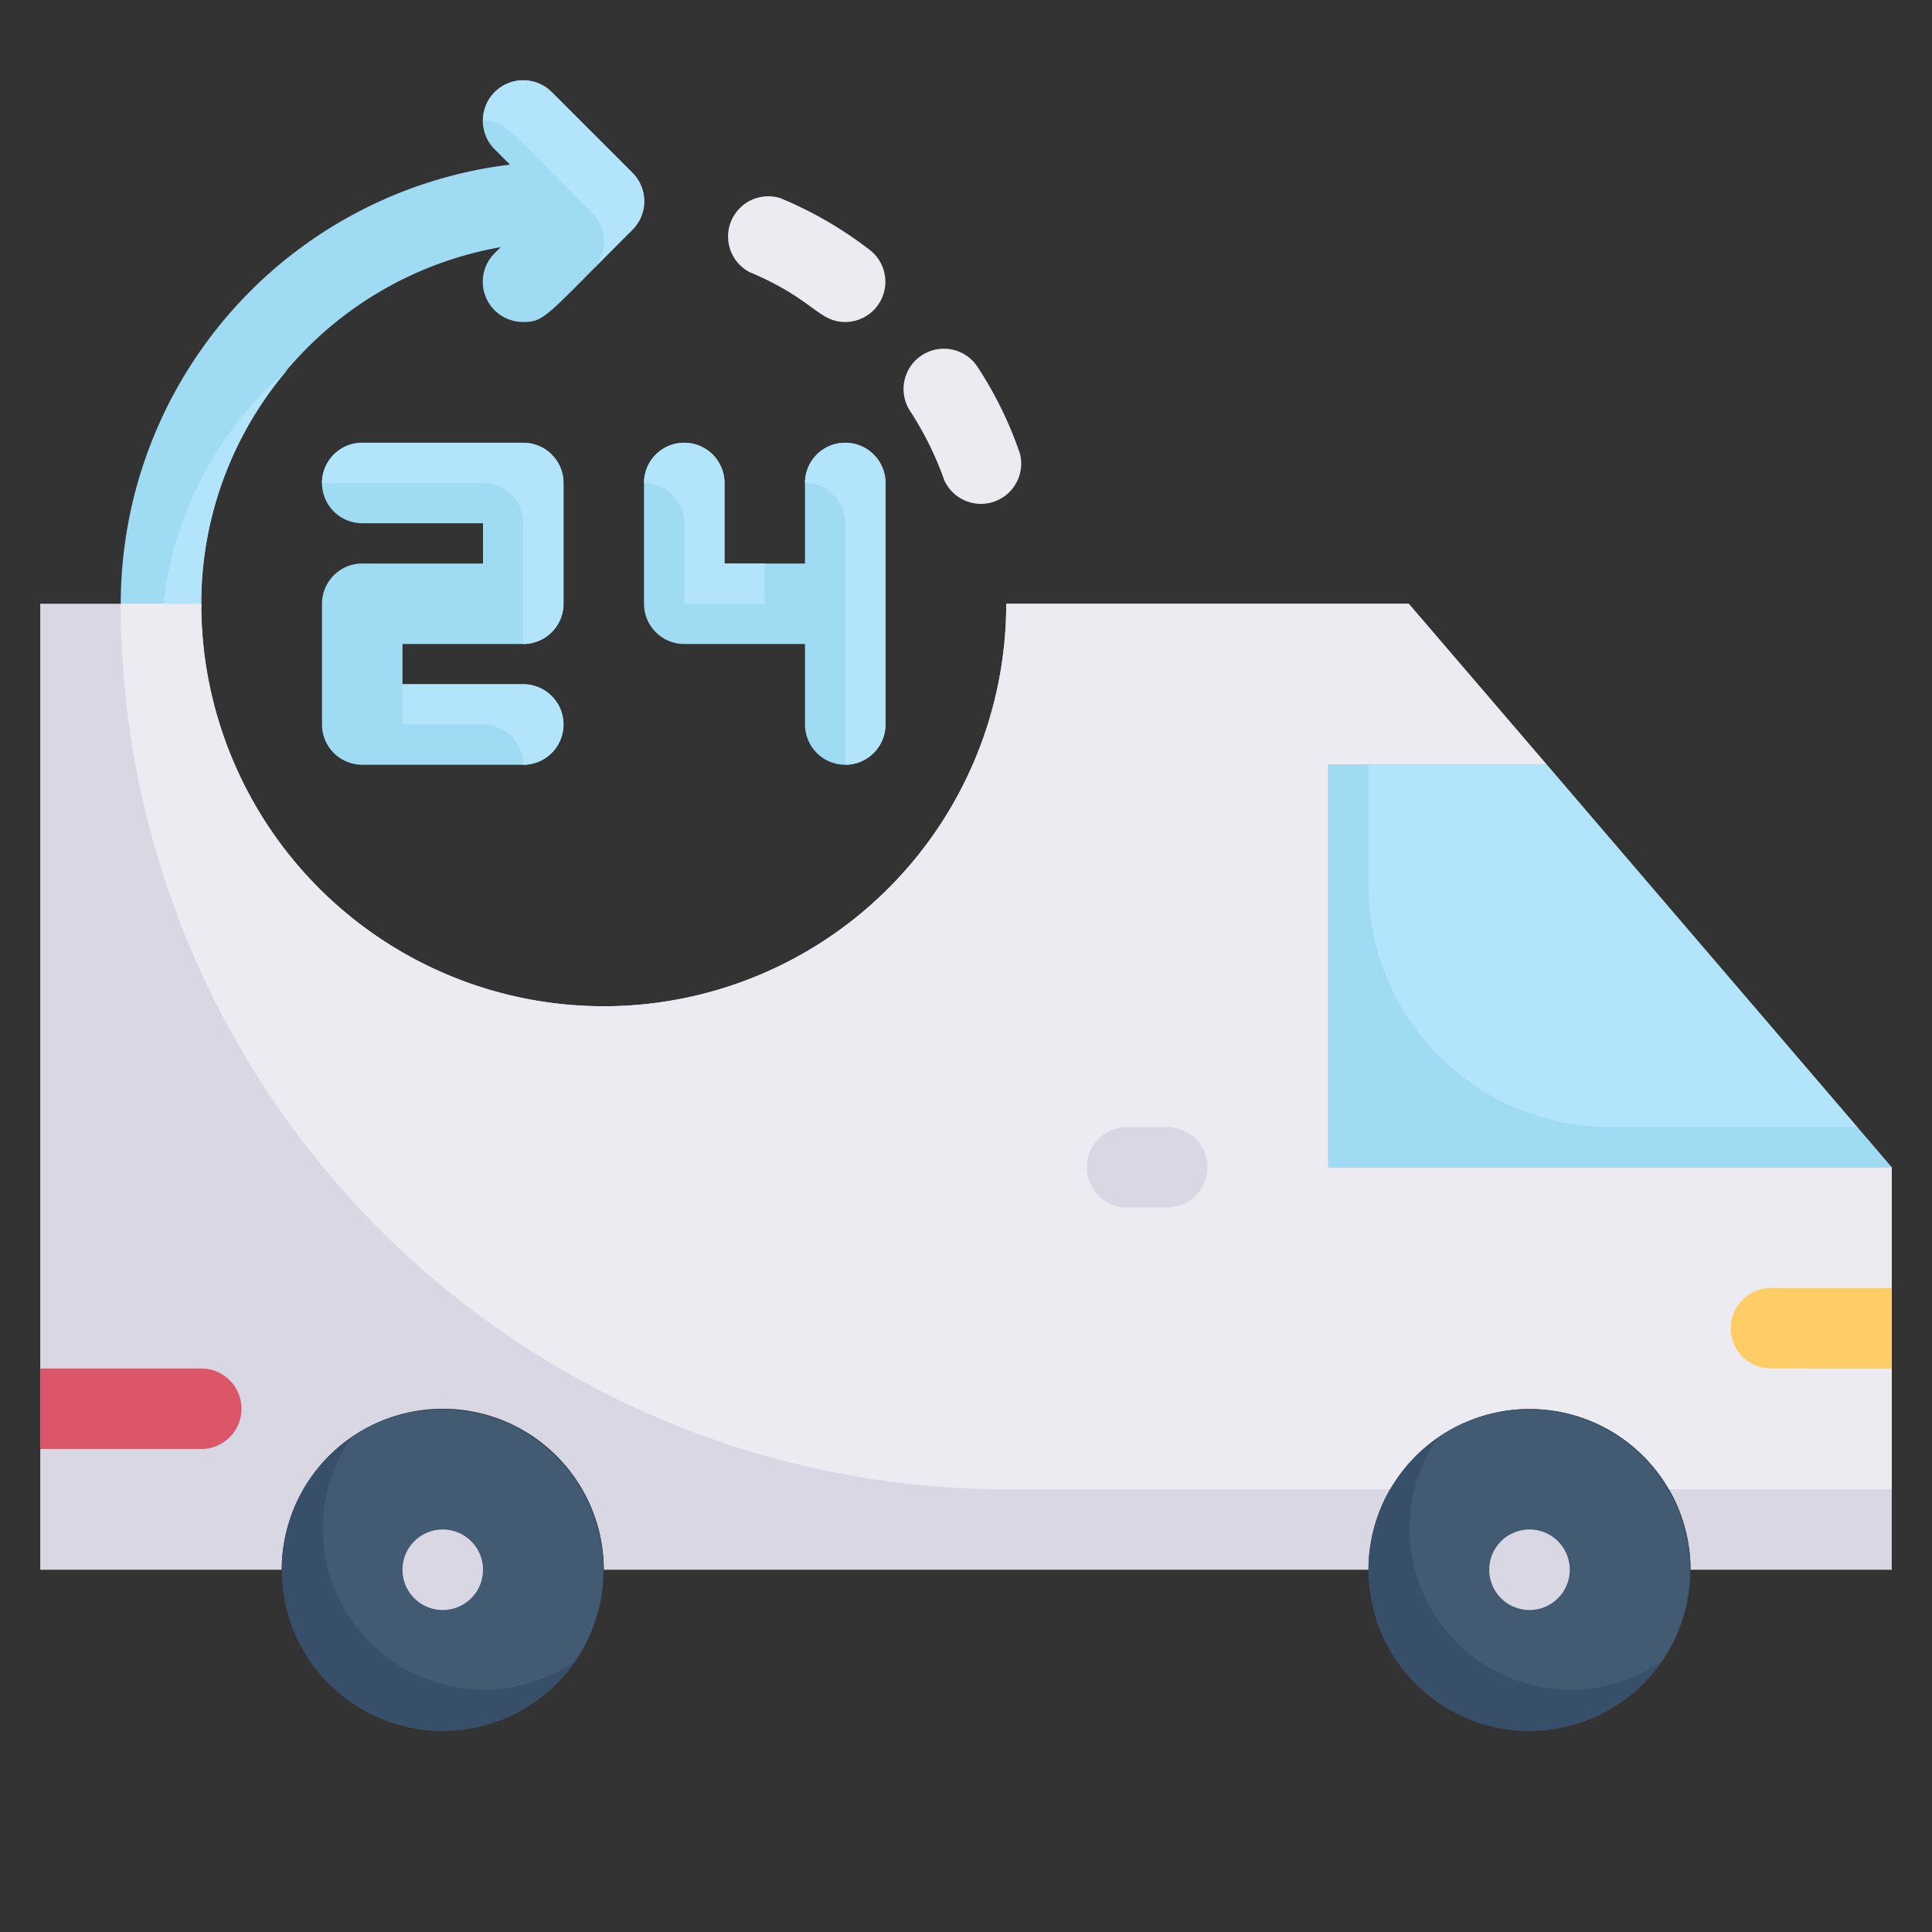 <svg xmlns="http://www.w3.org/2000/svg" viewBox="0 0 48 48"><rect x="0" y="0" width="48" height="48" fill="#333333" stroke="none"/><defs><style>.cls-1{fill:#9fdbf3;}.cls-2{fill:#b2e5fb;}.cls-3{fill:#dad7e5;}.cls-4{fill:#edebf2;}.cls-5{fill:#fc6;}.cls-6{fill:#374f68;}.cls-7{fill:#425b72;}.cls-8{fill:#db5669;}</style></defs><title>24 Hours Delivery</title><g id="_24_Hours_Delivery" data-name="24 Hours Delivery"><path class="cls-1" d="M13.71,2.29a1,1,0,0,0-1.42,1.42l.38.38A11,11,0,0,0,3,15a1,1,0,0,0,2,0,9,9,0,0,1,7.44-8.86l-.15.15A1,1,0,0,0,13,8c.54,0,.57-.15,2.71-2.29a1,1,0,0,0,0-1.42Z"/><path class="cls-2" d="M15.71,4.29l-2-2A1,1,0,0,0,12,3c.54,0,.57.15,2.71,2.29a1,1,0,0,1,0,1.42l1-1A1,1,0,0,0,15.71,4.29Z"/><path class="cls-2" d="M4,16a1,1,0,0,0,1-1A8.92,8.92,0,0,1,7.14,9.19,9,9,0,0,0,4,16Z"/><path class="cls-3" d="M47,29V39H42a4,4,0,0,0-8,0H15a4,4,0,0,0-8,0H1V15H5a10,10,0,0,0,20,0H35l3.43,4H33V29Z"/><path class="cls-4" d="M47,29v8H41.46a4,4,0,0,0-6.92,0H25A22,22,0,0,1,3,15H5a10,10,0,0,0,20,0H35l3.43,4H33V29Z"/><path class="cls-1" d="M47,29H33V19h5.43Z"/><path class="cls-2" d="M46.14,28H40a6,6,0,0,1-6-6V19h4.43Z"/><path class="cls-5" d="M47,32v2H44a1,1,0,0,1,0-2Z"/><path class="cls-3" d="M29,30H28a1,1,0,0,1,0-2h1A1,1,0,0,1,29,30Z"/><path class="cls-6" d="M42,39a4,4,0,1,1-6.28-3.28A4,4,0,0,1,42,39Z"/><path class="cls-7" d="M41.28,41.28a4,4,0,0,1-5.56-5.56A4,4,0,0,1,41.28,41.28Z"/><path class="cls-6" d="M15,39a4,4,0,1,1-6.28-3.28A4,4,0,0,1,15,39Z"/><path class="cls-7" d="M14.28,41.28a4,4,0,0,1-5.56-5.56A4,4,0,0,1,14.28,41.28Z"/><path class="cls-3" d="M39,39a1,1,0,0,0-2,0A1,1,0,0,0,39,39Z"/><path class="cls-3" d="M12,39a1,1,0,0,0-2,0A1,1,0,0,0,12,39Z"/><path class="cls-8" d="M5,36H1V34H5A1,1,0,0,1,5,36Z"/><path class="cls-1" d="M13,19H9a1,1,0,0,1-1-1V15a1,1,0,0,1,1-1h3V13H9a1,1,0,0,1,0-2h4a1,1,0,0,1,1,1v3a1,1,0,0,1-1,1H10v1h3A1,1,0,0,1,13,19Z"/><path class="cls-2" d="M13,11H9a1,1,0,0,0-1,1h4a1,1,0,0,1,1,1v3a1,1,0,0,0,1-1V12A1,1,0,0,0,13,11Z"/><path class="cls-2" d="M13,17H10v1h2a1,1,0,0,1,1,1A1,1,0,0,0,13,17Z"/><path class="cls-1" d="M20,18V16H17a1,1,0,0,1-1-1V12a1,1,0,0,1,2,0v2h2V12a1,1,0,0,1,2,0v6A1,1,0,0,1,20,18Z"/><path class="cls-2" d="M17,13v2h2V14H18V12a1,1,0,0,0-2,0A1,1,0,0,1,17,13Z"/><path class="cls-2" d="M20,12a1,1,0,0,1,1,1v6a1,1,0,0,0,1-1V12A1,1,0,0,0,20,12Z"/><path class="cls-4" d="M19.38,4.92a1,1,0,0,0-.76,1.84C20.2,7.42,20.33,8,21,8a1,1,0,0,0,.61-1.79A9.68,9.68,0,0,0,19.38,4.92Z"/><path class="cls-4" d="M25.34,11.27a9.52,9.52,0,0,0-1.05-2.15,1,1,0,0,0-1.68,1.09,8.1,8.1,0,0,1,.85,1.72A1,1,0,0,0,25.34,11.27Z"/></g></svg>